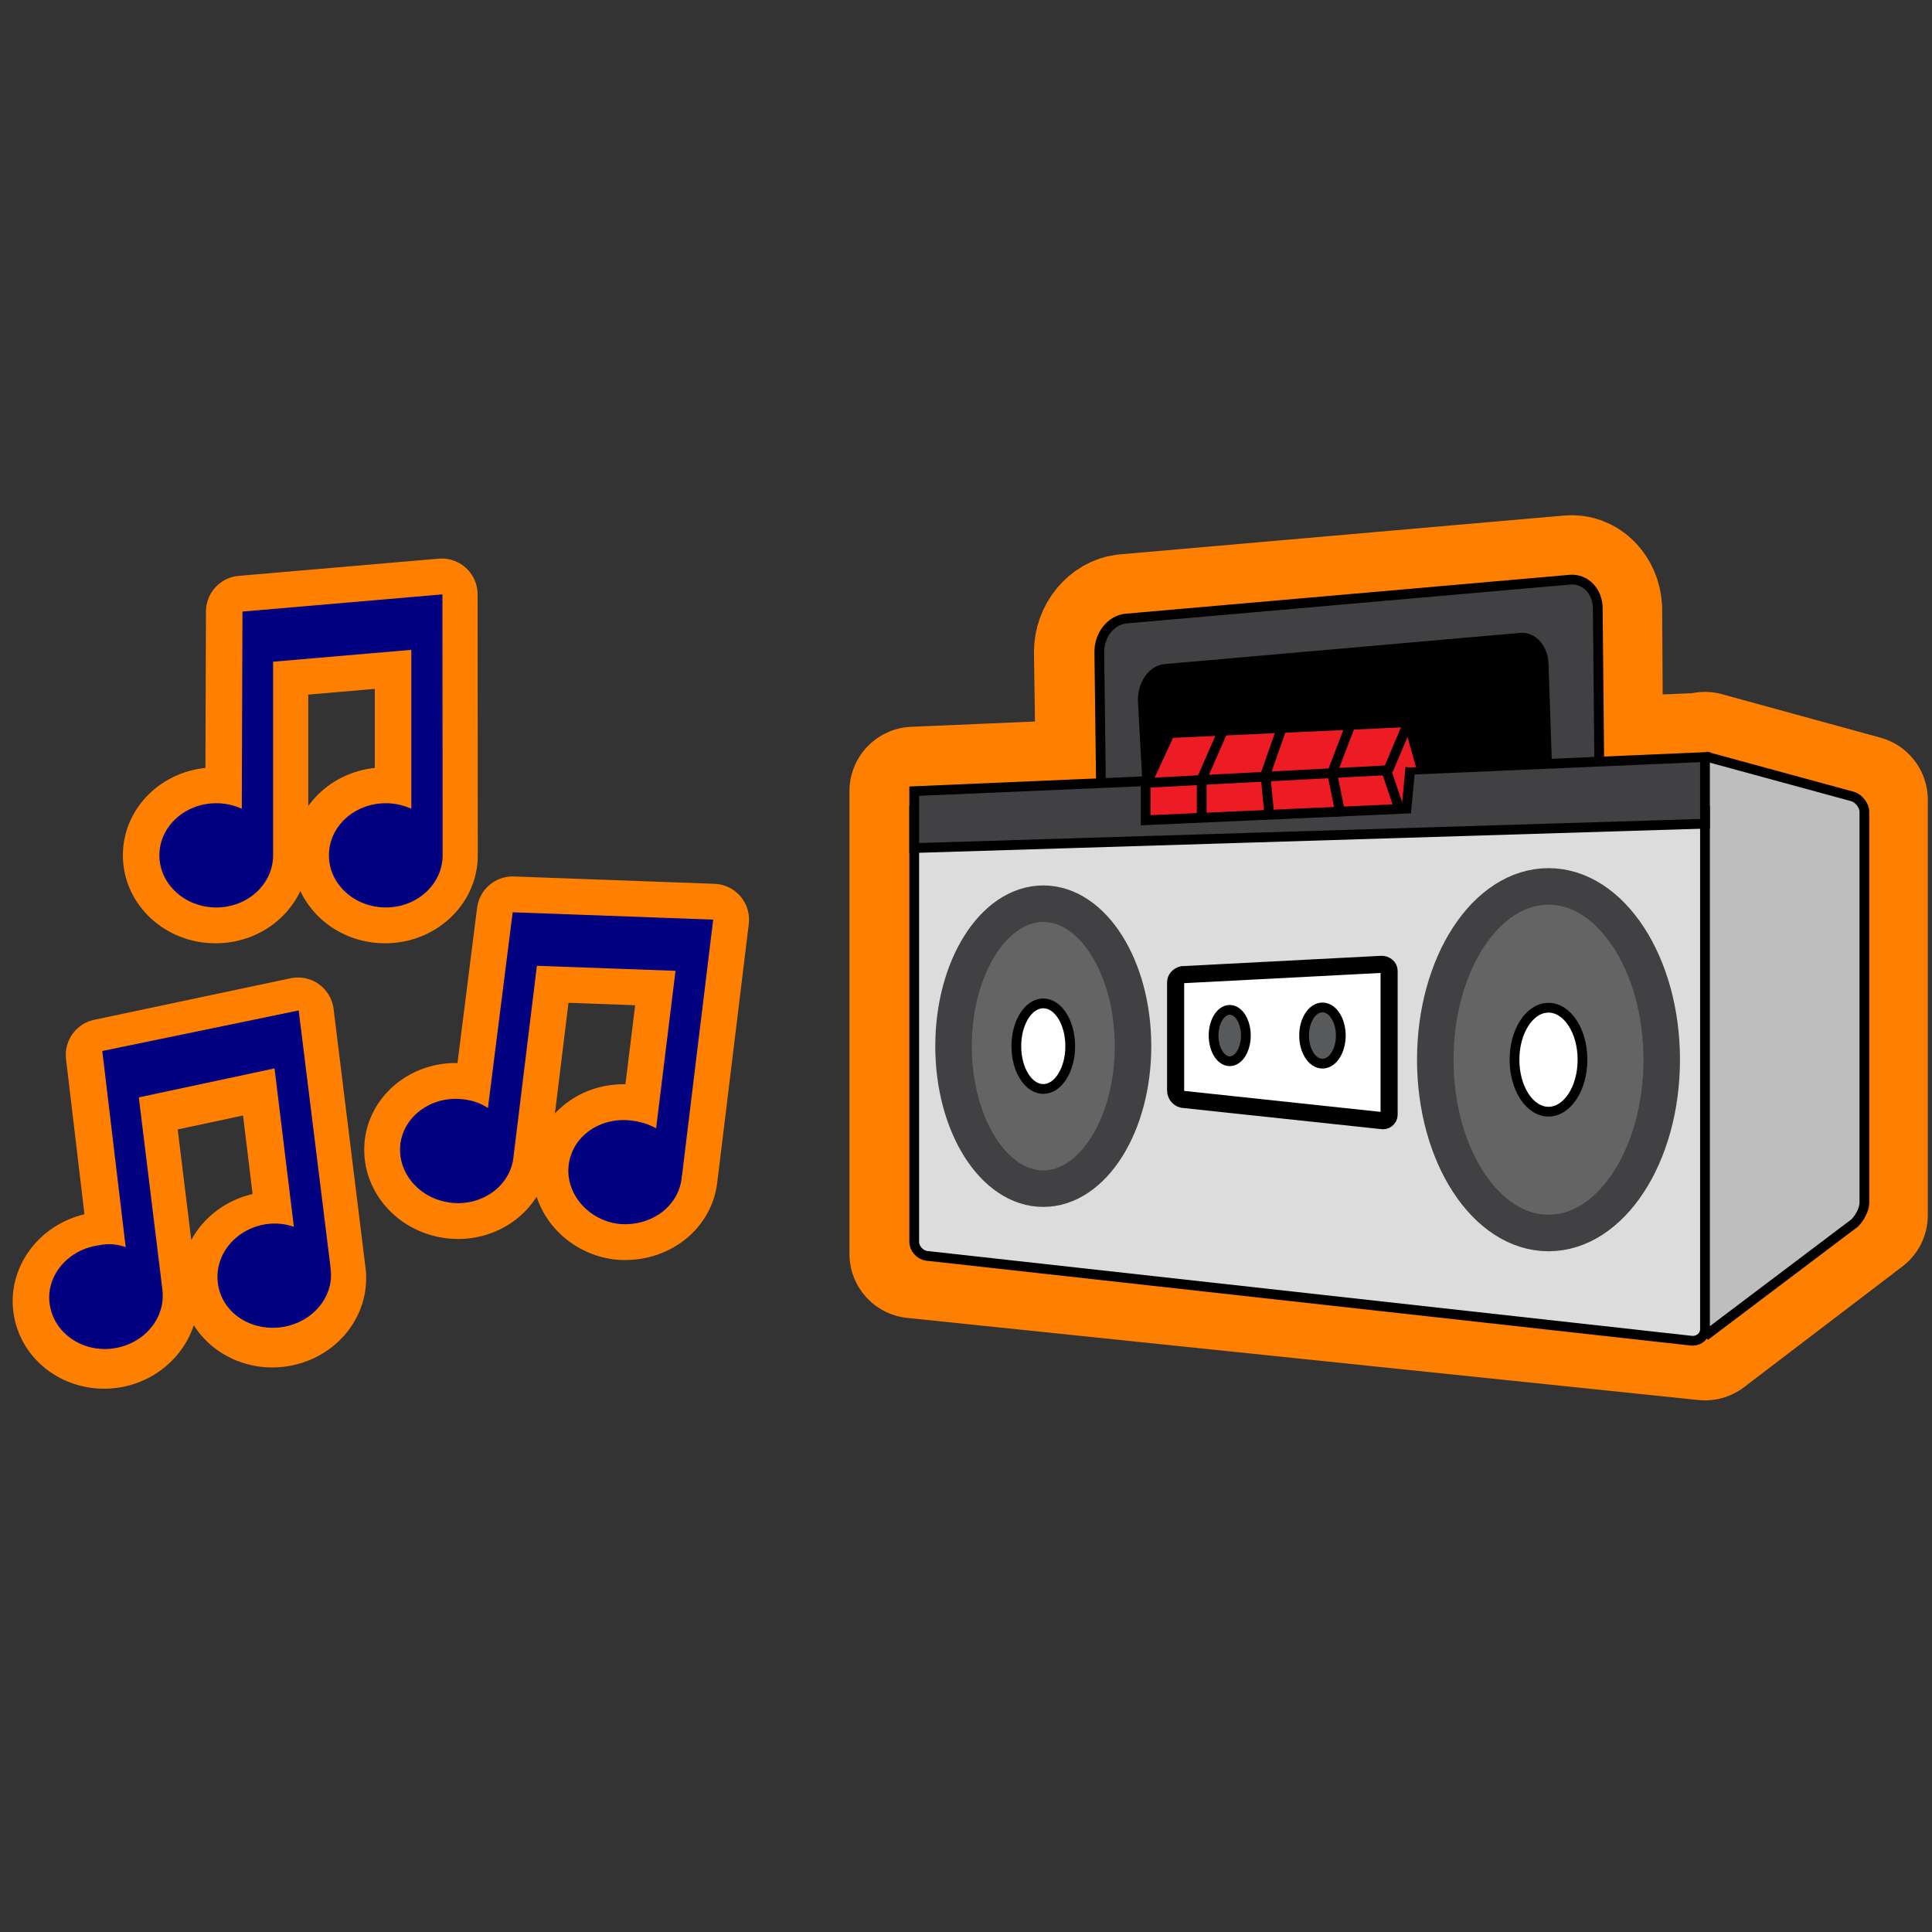 <svg xmlns="http://www.w3.org/2000/svg" version="1.1" x="0" y="0" width="200" height="200">
<rect width="100%" height="100%" fill="#333333" stroke="none"/>
<path stroke-linejoin="round" d="m176.5 78.29v0.08l-11 0.48-0.1-15.87c-0.1-1.78-1.4-3.11-2.9-2.97l-46 4.02c-1.5 0.14-2.8 1.69-2.8 3.46l0.2 13.58-19.3 0.83v47.9l81.9 8.5 16.4-12.5v-43.01l-16.4-4.5zm0 0" stroke="#ff8000" stroke-linecap="round" stroke-width="13.33" fill="none"/>
<g stroke-width="1.01" stroke="#000">
<path d="m114 83.56-0.2-16.07c0-1.77 1.2-3.32 2.8-3.46l27.1-2.37 18.8-1.65c1.6-0.14 2.9 1.19 2.9 2.97l0.2 20.58z" stroke-width="1.01" fill="#414042"/>
<path d="m118.9 83.56-0.6-11.08c0-1.67 1-3.12 2.3-3.23l36.8-3.23c1.3-0.11 2.4 1.16 2.4 2.84l0.5 14.7zm41.4 9.8"/>
<path fill="#bebebe" d="m176.5 138.3 15.5-11.7c0.5-0.5 1-1.4 1-2.1v-40.45c0-0.69-0.6-1.41-1.2-1.59l-15.3-4.17"/>
<path fill="#dcdcdc" d="m94.64 83.94v44.66c0 0.6 0.57 1.3 1.26 1.4l79.3 8.8c0.7 0 1.3-0.5 1.3-1.2v-53.66zm1.26-1.26"/>
<path fill="#414042" d="m94.64 87.79 81.86-2.52v-6.9l-81.86 3.53z"/>
<path fill="#ed1c24" d="m146 79.45-0.4 4.26-27 1.2v-3.6l2.5-5.42 24.7-1.13 1.3 4.63"/>
<path fill="none" d="m144.8 83.58-1.3-3.84-24.9 1.31"/>
<path fill="#fff" d="m143.7 79.74 2.1-4.98"/>
</g>
<g stroke-width="1.01" stroke="#000" fill="none">
<path d="m139.8 75.04-1.9 4.97 0.9 4.46"/>
<path d="m132.8 75.04-1.8 5.14 0.4 4.23"/>
<path d="m126.6 75.63-2.2 5.04v3.74"/>
</g>
<ellipse rx="9.29" ry="14.75" stroke="#414042" cy="108.3" cx="108" stroke-width="3.78" fill="#646464"/>
<ellipse rx="11.72" ry="17.94" stroke="#414042" cy="109.7" cx="160.3" stroke-width="3.78" fill="#646464"/>
<g stroke="#000">
<g fill="#fff">
<ellipse rx="2.79" ry="4.43" cy="108.3" cx="108" stroke-width="1.01"/>
<ellipse rx="3.52" ry="5.38" cy="109.7" cx="160.3" stroke-width="1.01"/>
<path stroke-width="1.77" d="m122.4 100.9c-0.4 0.1-0.7 0.4-0.7 0.8v11.2c0 0.4 0.3 0.8 0.7 0.9l20.6 2.2c0.4 0.1 0.8-0.2 0.8-0.6v-14.9c0-0.4-0.4-0.69-0.8-0.67l-20.6 1.07z"/>
</g>
<ellipse rx="1.67" ry="2.66" cy="107.2" cx="127.3" stroke-width="1.01" fill="#58595b"/>
<ellipse rx="1.9" ry="2.91" cy="107.2" cx="136.9" stroke-width="1.01" fill="#58595b"/>
</g>
<g stroke-linejoin="round" stroke="#ff8000" stroke-linecap="round" stroke-width="7.42" fill="none">
<path d="m45.73 61.53-20.7 1.78-0.07 20.41c-0.8-0.36-1.7-0.57-2.65-0.57-3.25 0-5.88 2.41-5.88 5.39s2.63 5.4 5.88 5.4c3.26 0 5.89-2.42 5.89-5.4v-20.04l14.31-1.23v16.45c-0.8-0.36-1.7-0.57-2.65-0.57-3.25 0-5.88 2.41-5.88 5.39s2.63 5.4 5.88 5.4 5.89-2.42 5.89-5.4c0-0.1-0.01-0.21-0.01-0.32h0.01zm0.02 0.74"/>
<path d="m73.83 95.2-20.76-0.76-2.56 20.26c-0.75-0.5-1.61-0.8-2.56-0.9-3.22-0.4-6.13 1.7-6.5 4.6-0.36 3 1.96 5.7 5.19 6.1 3.22 0.4 6.13-1.7 6.5-4.6l2.44-19.92 14.35 0.52-2.01 16.3c-0.74-0.4-1.61-0.7-2.55-0.8-3.23-0.4-6.14 1.6-6.5 4.6-0.36 2.9 1.96 5.7 5.19 6.1 3.22 0.3 6.13-1.7 6.5-4.7 0.01-0.1 0.02-0.2 0.02-0.3h0.02zm-0.07 0.74"/>
<path d="m30.85 104.9-20.33 4.3 2.41 20.3c-0.83-0.3-1.75-0.4-2.69-0.3-3.23 0.4-5.55 3.2-5.18 6.1 0.36 3 3.27 5.1 6.5 4.7 3.22-0.4 5.54-3.2 5.18-6.1l-2.44-19.9 14.05-3 2 16.4c-0.83-0.3-1.75-0.4-2.69-0.3-3.23 0.4-5.55 3.1-5.18 6.1 0.36 2.9 3.27 5 6.49 4.6 3.23-0.4 5.55-3.1 5.19-6.1-0.01-0.1-0.03-0.2-0.05-0.3h0.01zm0.11 0.8"/>
</g>
<g fill="#000080">
<path d="m45.8 61.53-20.7 1.78-0.07 20.41c-0.8-0.36-1.69-0.57-2.64-0.57-3.25 0-5.89 2.41-5.89 5.39s2.64 5.4 5.89 5.4 5.88-2.42 5.88-5.4v-20.04l14.31-1.23v16.45c-0.8-0.36-1.69-0.57-2.64-0.57-3.26 0-5.89 2.41-5.89 5.39s2.64 5.4 5.89 5.4 5.88-2.42 5.88-5.4c0-0.1 0-0.21-0.01-0.32h0.01zm0.02 0.74"/>
<path d="m30.92 104.6-20.33 4.2 2.42 20.3c-0.84-0.3-1.75-0.4-2.7-0.2-3.22 0.4-5.54 3.1-5.18 6 0.36 3 3.27 5.1 6.5 4.7 3.22-0.4 5.55-3.1 5.18-6.1l-2.44-19.9 14.05-3 2 16.4c-0.83-0.3-1.75-0.4-2.69-0.3-3.22 0.4-5.55 3.1-5.18 6.1 0.36 3 3.27 5 6.5 4.6 3.22-0.4 5.54-3.1 5.18-6-0.01-0.2-0.03-0.3-0.05-0.4h0.01zm0.11 0.7"/>
<path d="m73.83 95.2-20.76-0.76-2.56 20.26c-0.75-0.5-1.61-0.8-2.56-0.9-3.22-0.4-6.13 1.7-6.5 4.6-0.36 3 1.96 5.7 5.19 6.1 3.22 0.4 6.13-1.7 6.5-4.6l2.44-19.92 14.35 0.52-2.01 16.3c-0.74-0.4-1.61-0.7-2.55-0.8-3.23-0.4-6.13 1.6-6.5 4.6-0.36 2.9 1.96 5.7 5.19 6.1 3.22 0.3 6.13-1.7 6.5-4.7 0.01-0.1 0.02-0.2 0.02-0.3h0.02zm-0.07 0.74"/>
</g>
</svg>
